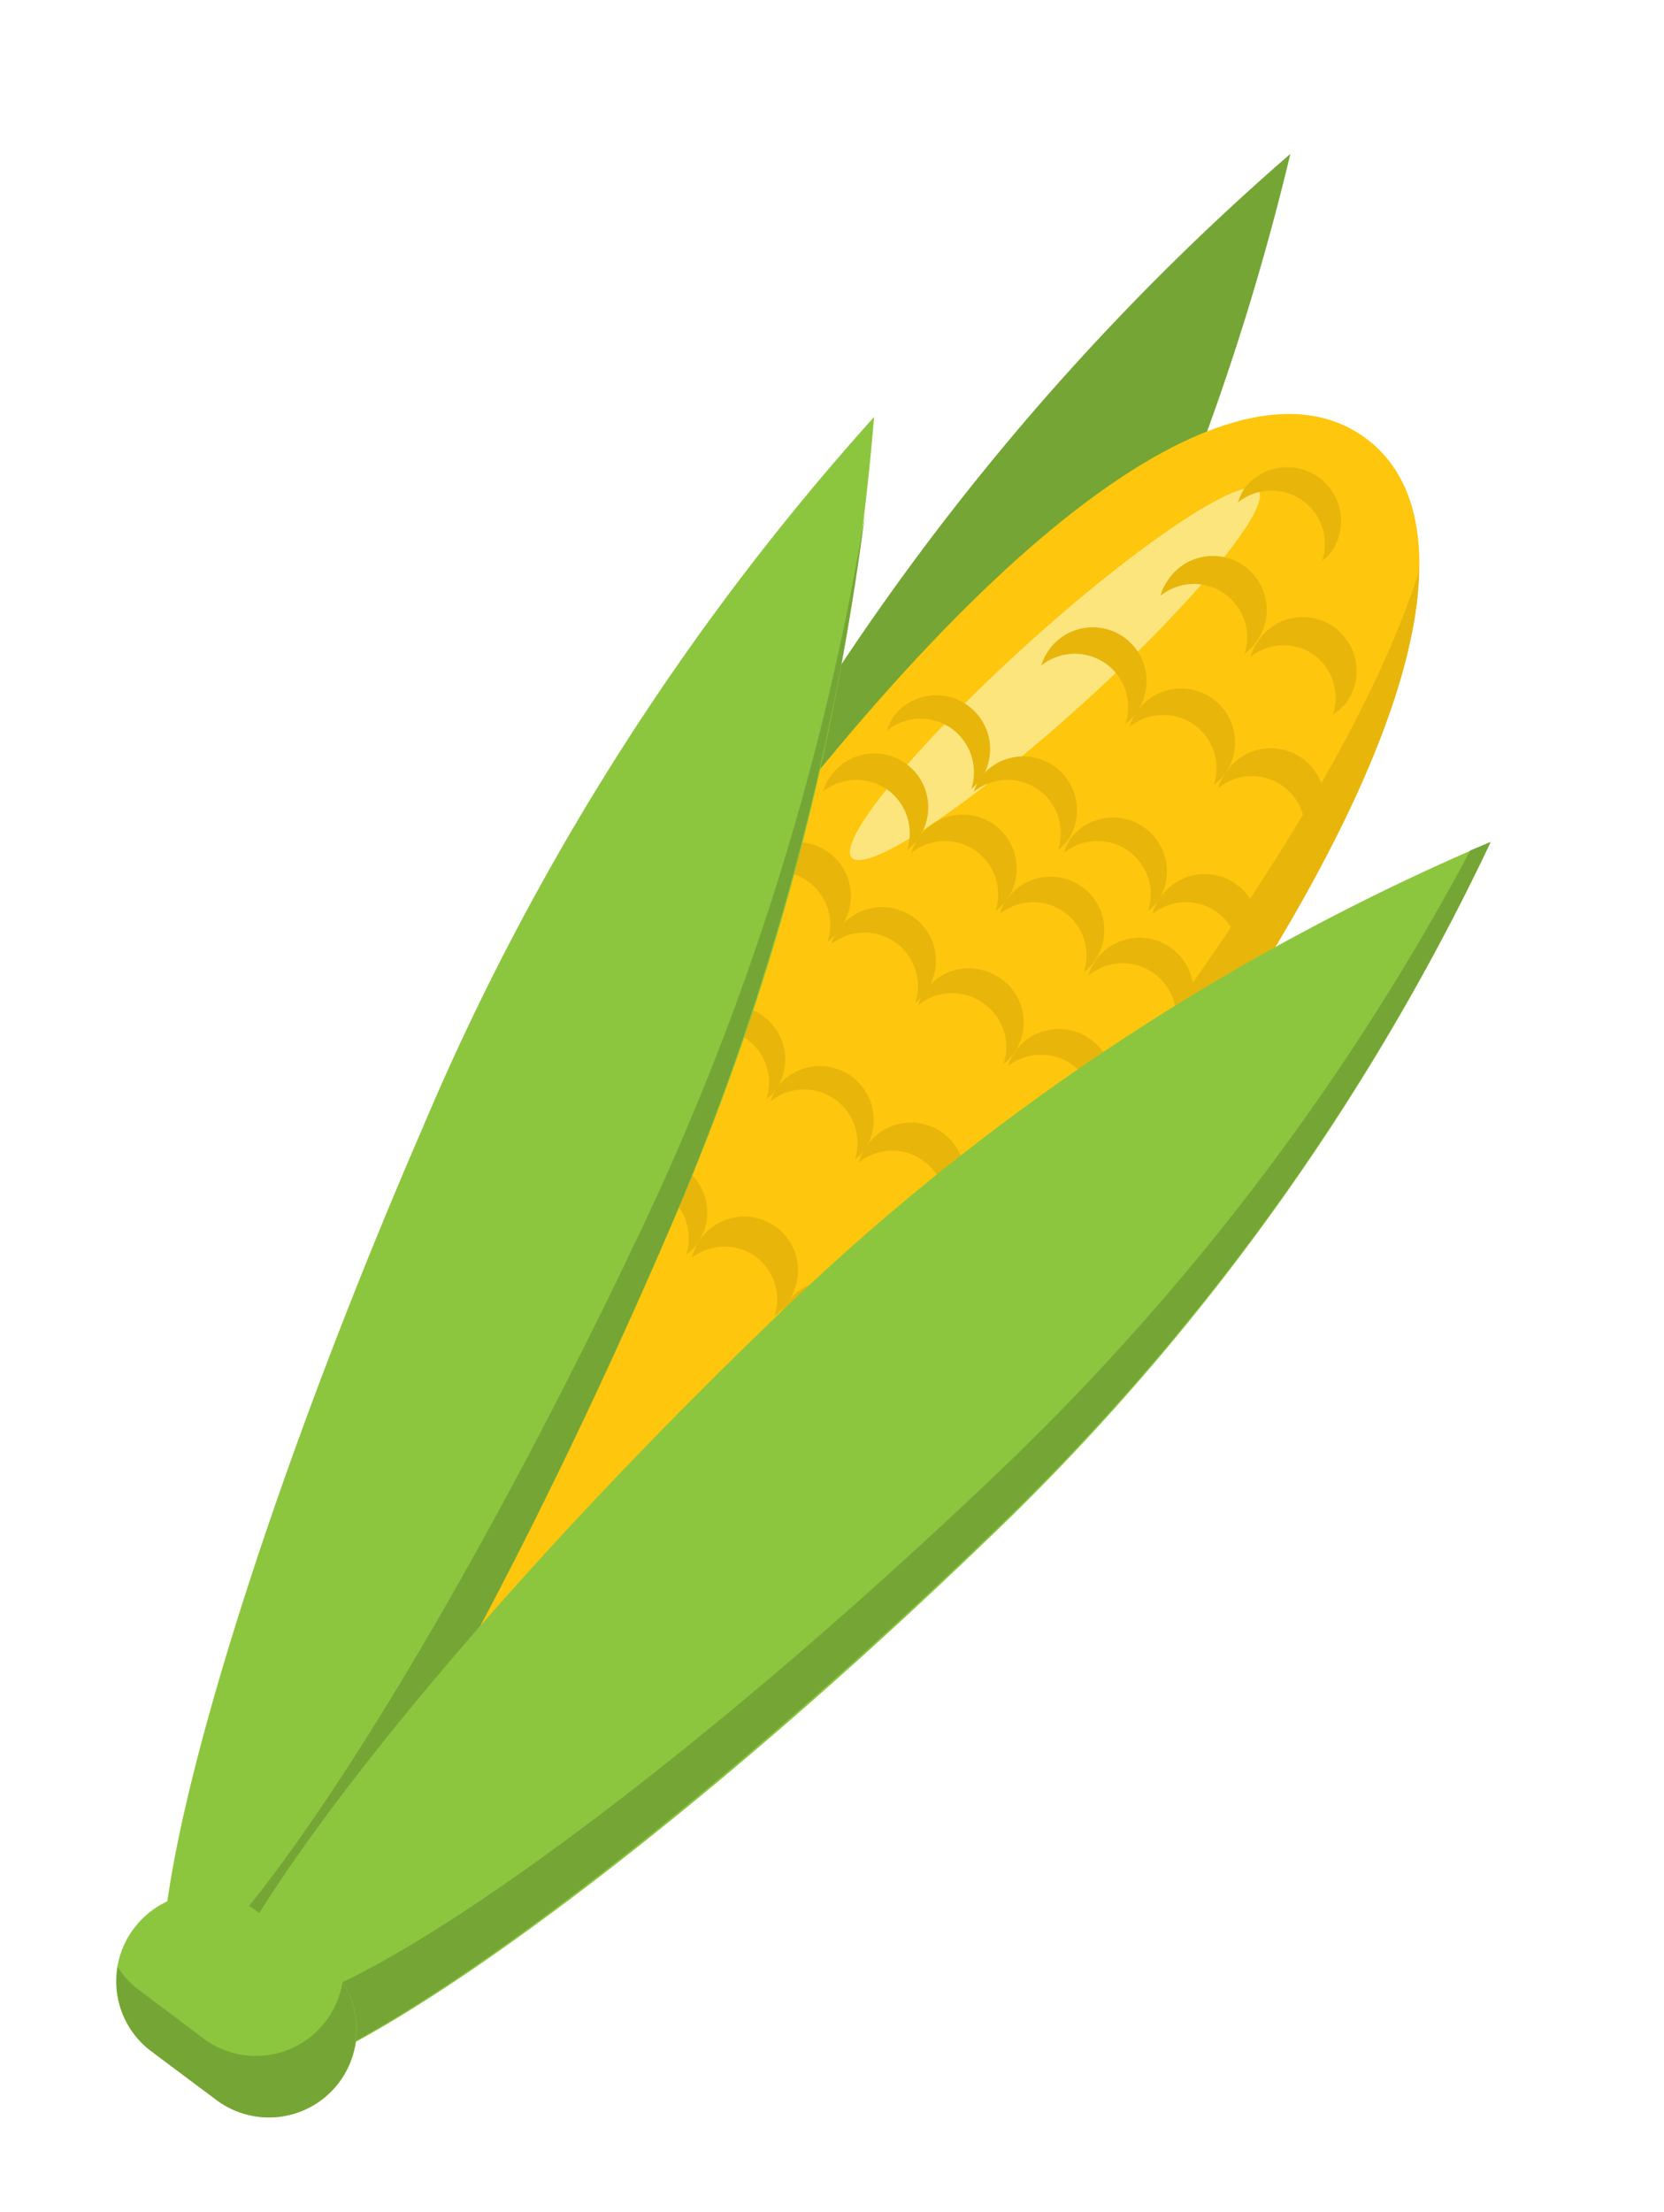 <svg id="Layer_1" data-name="Layer 1" xmlns="http://www.w3.org/2000/svg" viewBox="0 0 43.29 57.5"><defs><style>.cls-1{fill:#75a635;}.cls-2{fill:#fec60c;}.cls-3{fill:#e8b50b;}.cls-4{fill:#fce57c;}.cls-5{fill:#8cc63f;}</style></defs><title>vector</title><path class="cls-1" d="M25.59,23.25c-6.21,10.22-13,18.67-14.5,17.76S14,30.18,20.17,20A65.73,65.73,0,0,1,33.57,4,66,66,0,0,1,25.59,23.25Z"/><path class="cls-2" d="M29,30.77C20.75,41.82,8.48,53.53,5.68,51.43s4.91-17.19,13.16-28.24S32.74,9.31,35.54,11.4,37.25,19.72,29,30.77Z"/><path class="cls-3" d="M36.92,14.84c-1,3.15-3.33,7.32-7.27,12.61C21.4,38.5,9.13,50.2,6.32,48.11a2,2,0,0,1-.58-1.65c-.8,2.53-.91,4.34-.06,5,2.8,2.1,15.07-9.61,23.32-20.66C34.54,23.35,36.85,18.12,36.92,14.84Z"/><path class="cls-4" d="M28.16,18.3c-2.92,2.64-5.6,4.42-6,4s1.65-2.92,4.57-5.56,5.6-4.41,6-4S31.07,15.67,28.16,18.3Z"/><path class="cls-3" d="M24.74,18.93a1.4,1.4,0,0,1,.53,1.58,1.61,1.61,0,0,0,.28-.3,1.4,1.4,0,0,0-2.3-1.59,1.37,1.37,0,0,0-.17.37A1.39,1.39,0,0,1,24.74,18.93Z"/><path class="cls-3" d="M27,20.52a1.39,1.39,0,0,1,.53,1.57,1.29,1.29,0,0,0,.28-.29,1.4,1.4,0,0,0-2.3-1.59,1.37,1.37,0,0,0-.17.37A1.39,1.39,0,0,1,27,20.52Z"/><path class="cls-3" d="M29.34,22.11a1.39,1.39,0,0,1,.53,1.57,1.29,1.29,0,0,0,.28-.29,1.4,1.4,0,0,0-2.3-1.59,1.37,1.37,0,0,0-.17.37A1.39,1.39,0,0,1,29.34,22.11Z"/><path class="cls-3" d="M31.64,23.7a1.39,1.39,0,0,1,.53,1.57,1.29,1.29,0,0,0,.28-.29,1.4,1.4,0,1,0-2.3-1.59,1.37,1.37,0,0,0-.17.37A1.39,1.39,0,0,1,31.64,23.7Z"/><path class="cls-3" d="M23.07,20.52a1.39,1.39,0,0,1,.53,1.57,1.14,1.14,0,0,0,.29-.29,1.4,1.4,0,1,0-2.48-1.22A1.39,1.39,0,0,1,23.07,20.52Z"/><path class="cls-3" d="M25.37,22.11a1.39,1.39,0,0,1,.53,1.57,1.33,1.33,0,0,0,.29-.29,1.4,1.4,0,1,0-2.48-1.22A1.39,1.39,0,0,1,25.37,22.11Z"/><path class="cls-3" d="M27.67,23.7a1.39,1.39,0,0,1,.53,1.57,1.11,1.11,0,0,0,.28-.29,1.39,1.39,0,1,0-2.29-1.59,1.15,1.15,0,0,0-.18.37A1.39,1.39,0,0,1,27.67,23.7Z"/><path class="cls-3" d="M30,25.29a1.39,1.39,0,0,1,.53,1.57,1.28,1.28,0,0,0,.28-.29A1.4,1.4,0,1,0,28.48,25a1.37,1.37,0,0,0-.17.37A1.39,1.39,0,0,1,30,25.29Z"/><path class="cls-3" d="M21,22.9a1.39,1.39,0,0,1,.53,1.58,1.18,1.18,0,0,0,.29-.3,1.4,1.4,0,1,0-2.3-1.58,1.35,1.35,0,0,0-.18.36A1.39,1.39,0,0,1,21,22.9Z"/><path class="cls-3" d="M23.28,24.49a1.39,1.39,0,0,1,.53,1.58,1.38,1.38,0,0,0-.07-2.24,1.4,1.4,0,0,0-1.94.35,1.57,1.57,0,0,0-.18.37A1.39,1.39,0,0,1,23.28,24.49Z"/><path class="cls-3" d="M25.58,26.08a1.39,1.39,0,0,1,.53,1.58A1.38,1.38,0,0,0,26,25.42a1.4,1.4,0,0,0-1.94.35,1.57,1.57,0,0,0-.18.37A1.39,1.39,0,0,1,25.58,26.08Z"/><path class="cls-3" d="M27.88,27.67a1.39,1.39,0,0,1,.53,1.58A1.38,1.38,0,0,0,28.34,27a1.39,1.39,0,0,0-2.12.72A1.39,1.39,0,0,1,27.88,27.67Z"/><path class="cls-3" d="M28.75,17.24a1.38,1.38,0,0,1,.53,1.57,1.14,1.14,0,0,0,.29-.29,1.4,1.4,0,1,0-2.48-1.22A1.4,1.4,0,0,1,28.75,17.24Z"/><path class="cls-3" d="M31.05,18.83a1.38,1.38,0,0,1,.53,1.57,1.33,1.33,0,0,0,.29-.29,1.4,1.4,0,1,0-2.48-1.22A1.4,1.4,0,0,1,31.05,18.83Z"/><path class="cls-3" d="M33.35,20.42A1.38,1.38,0,0,1,33.88,22a1.33,1.33,0,0,0,.29-.29,1.4,1.4,0,1,0-2.3-1.59,1.27,1.27,0,0,0-.18.37A1.38,1.38,0,0,1,33.35,20.42Z"/><path class="cls-3" d="M19.41,27a1.39,1.39,0,0,1,.53,1.57,1.11,1.11,0,0,0,.28-.29,1.4,1.4,0,0,0-2.3-1.59,1.37,1.37,0,0,0-.17.37A1.39,1.39,0,0,1,19.41,27Z"/><path class="cls-3" d="M21.71,28.57a1.39,1.39,0,0,1,.53,1.57,1.11,1.11,0,0,0,.28-.29,1.4,1.4,0,0,0-2.3-1.59,1.37,1.37,0,0,0-.17.37A1.39,1.39,0,0,1,21.71,28.57Z"/><path class="cls-3" d="M24,30.16a1.39,1.39,0,0,1,.53,1.57,1.11,1.11,0,0,0,.28-.29,1.4,1.4,0,1,0-2.3-1.59,1.37,1.37,0,0,0-.17.37A1.39,1.39,0,0,1,24,30.16Z"/><path class="cls-3" d="M17.32,31.05a1.38,1.38,0,0,1,.53,1.57,1.14,1.14,0,0,0,.29-.29,1.4,1.4,0,1,0-2.48-1.22A1.39,1.39,0,0,1,17.32,31.05Z"/><path class="cls-3" d="M19.62,32.64a1.38,1.38,0,0,1,.53,1.57,1.14,1.14,0,0,0,.29-.29A1.4,1.4,0,1,0,18,32.7,1.39,1.39,0,0,1,19.62,32.64Z"/><path class="cls-3" d="M21.92,34.23a1.38,1.38,0,0,1,.53,1.57,1.14,1.14,0,0,0,.29-.29,1.4,1.4,0,1,0-2.48-1.22A1.39,1.39,0,0,1,21.92,34.23Z"/><path class="cls-3" d="M31.85,15.43A1.39,1.39,0,0,1,32.38,17a1.54,1.54,0,0,0,.28-.29,1.4,1.4,0,1,0-2.3-1.59,1.24,1.24,0,0,0-.17.37A1.38,1.38,0,0,1,31.85,15.43Z"/><path class="cls-3" d="M34.15,17a1.39,1.39,0,0,1,.53,1.57A1.54,1.54,0,0,0,35,18.3a1.4,1.4,0,1,0-2.3-1.59,1.24,1.24,0,0,0-.17.37A1.38,1.38,0,0,1,34.15,17Z"/><path class="cls-3" d="M33.87,13a1.4,1.4,0,0,1,.53,1.58,1.33,1.33,0,0,0,.28-.3,1.4,1.4,0,0,0-2.3-1.59,1.37,1.37,0,0,0-.17.37A1.39,1.39,0,0,1,33.87,13Z"/><path class="cls-5" d="M17.37,32.07C12.4,43.59,6.5,53.34,4.73,52.58S6,40.84,11,29.31A66,66,0,0,1,22.74,10.84,66.35,66.35,0,0,1,17.37,32.07Z"/><path class="cls-1" d="M17.37,32.07a69.75,69.75,0,0,0,5.14-18.75,69.87,69.87,0,0,1-5.73,18.44C12.06,41.77,6.67,50.37,4.27,51.7c.07.47.22.77.46.88C6.5,53.34,12.4,43.59,17.37,32.07Z"/><path class="cls-5" d="M25.66,40.05C16.45,48.92,6.92,55.61,5.4,54s5.52-10.85,14.74-19.72A61.21,61.21,0,0,1,38.78,21.89,61.12,61.12,0,0,1,25.66,40.05Z"/><path class="cls-1" d="M38.78,21.89l-.53.22a63.72,63.72,0,0,1-12,15.9C17,46.88,7.49,53.57,6,52a.75.75,0,0,1-.2-.48C5.17,52.75,5,53.63,5.4,54c1.52,1.58,11-5.11,20.26-14A61.12,61.12,0,0,0,38.78,21.89Z"/><path class="cls-5" d="M5.64,54.6l-1.7-1.27a2.27,2.27,0,0,1-.46-3.19h0a2.27,2.27,0,0,1,3.19-.46l1.69,1.26a2.28,2.28,0,0,1,.47,3.19h0A2.28,2.28,0,0,1,5.64,54.6Z"/><path class="cls-1" d="M8.91,51.53A2.28,2.28,0,0,1,5.3,53L3.61,51.73a2.36,2.36,0,0,1-.55-.59,2.27,2.27,0,0,0,.88,2.19l1.7,1.27a2.28,2.28,0,0,0,3.27-3.07Z"/></svg>